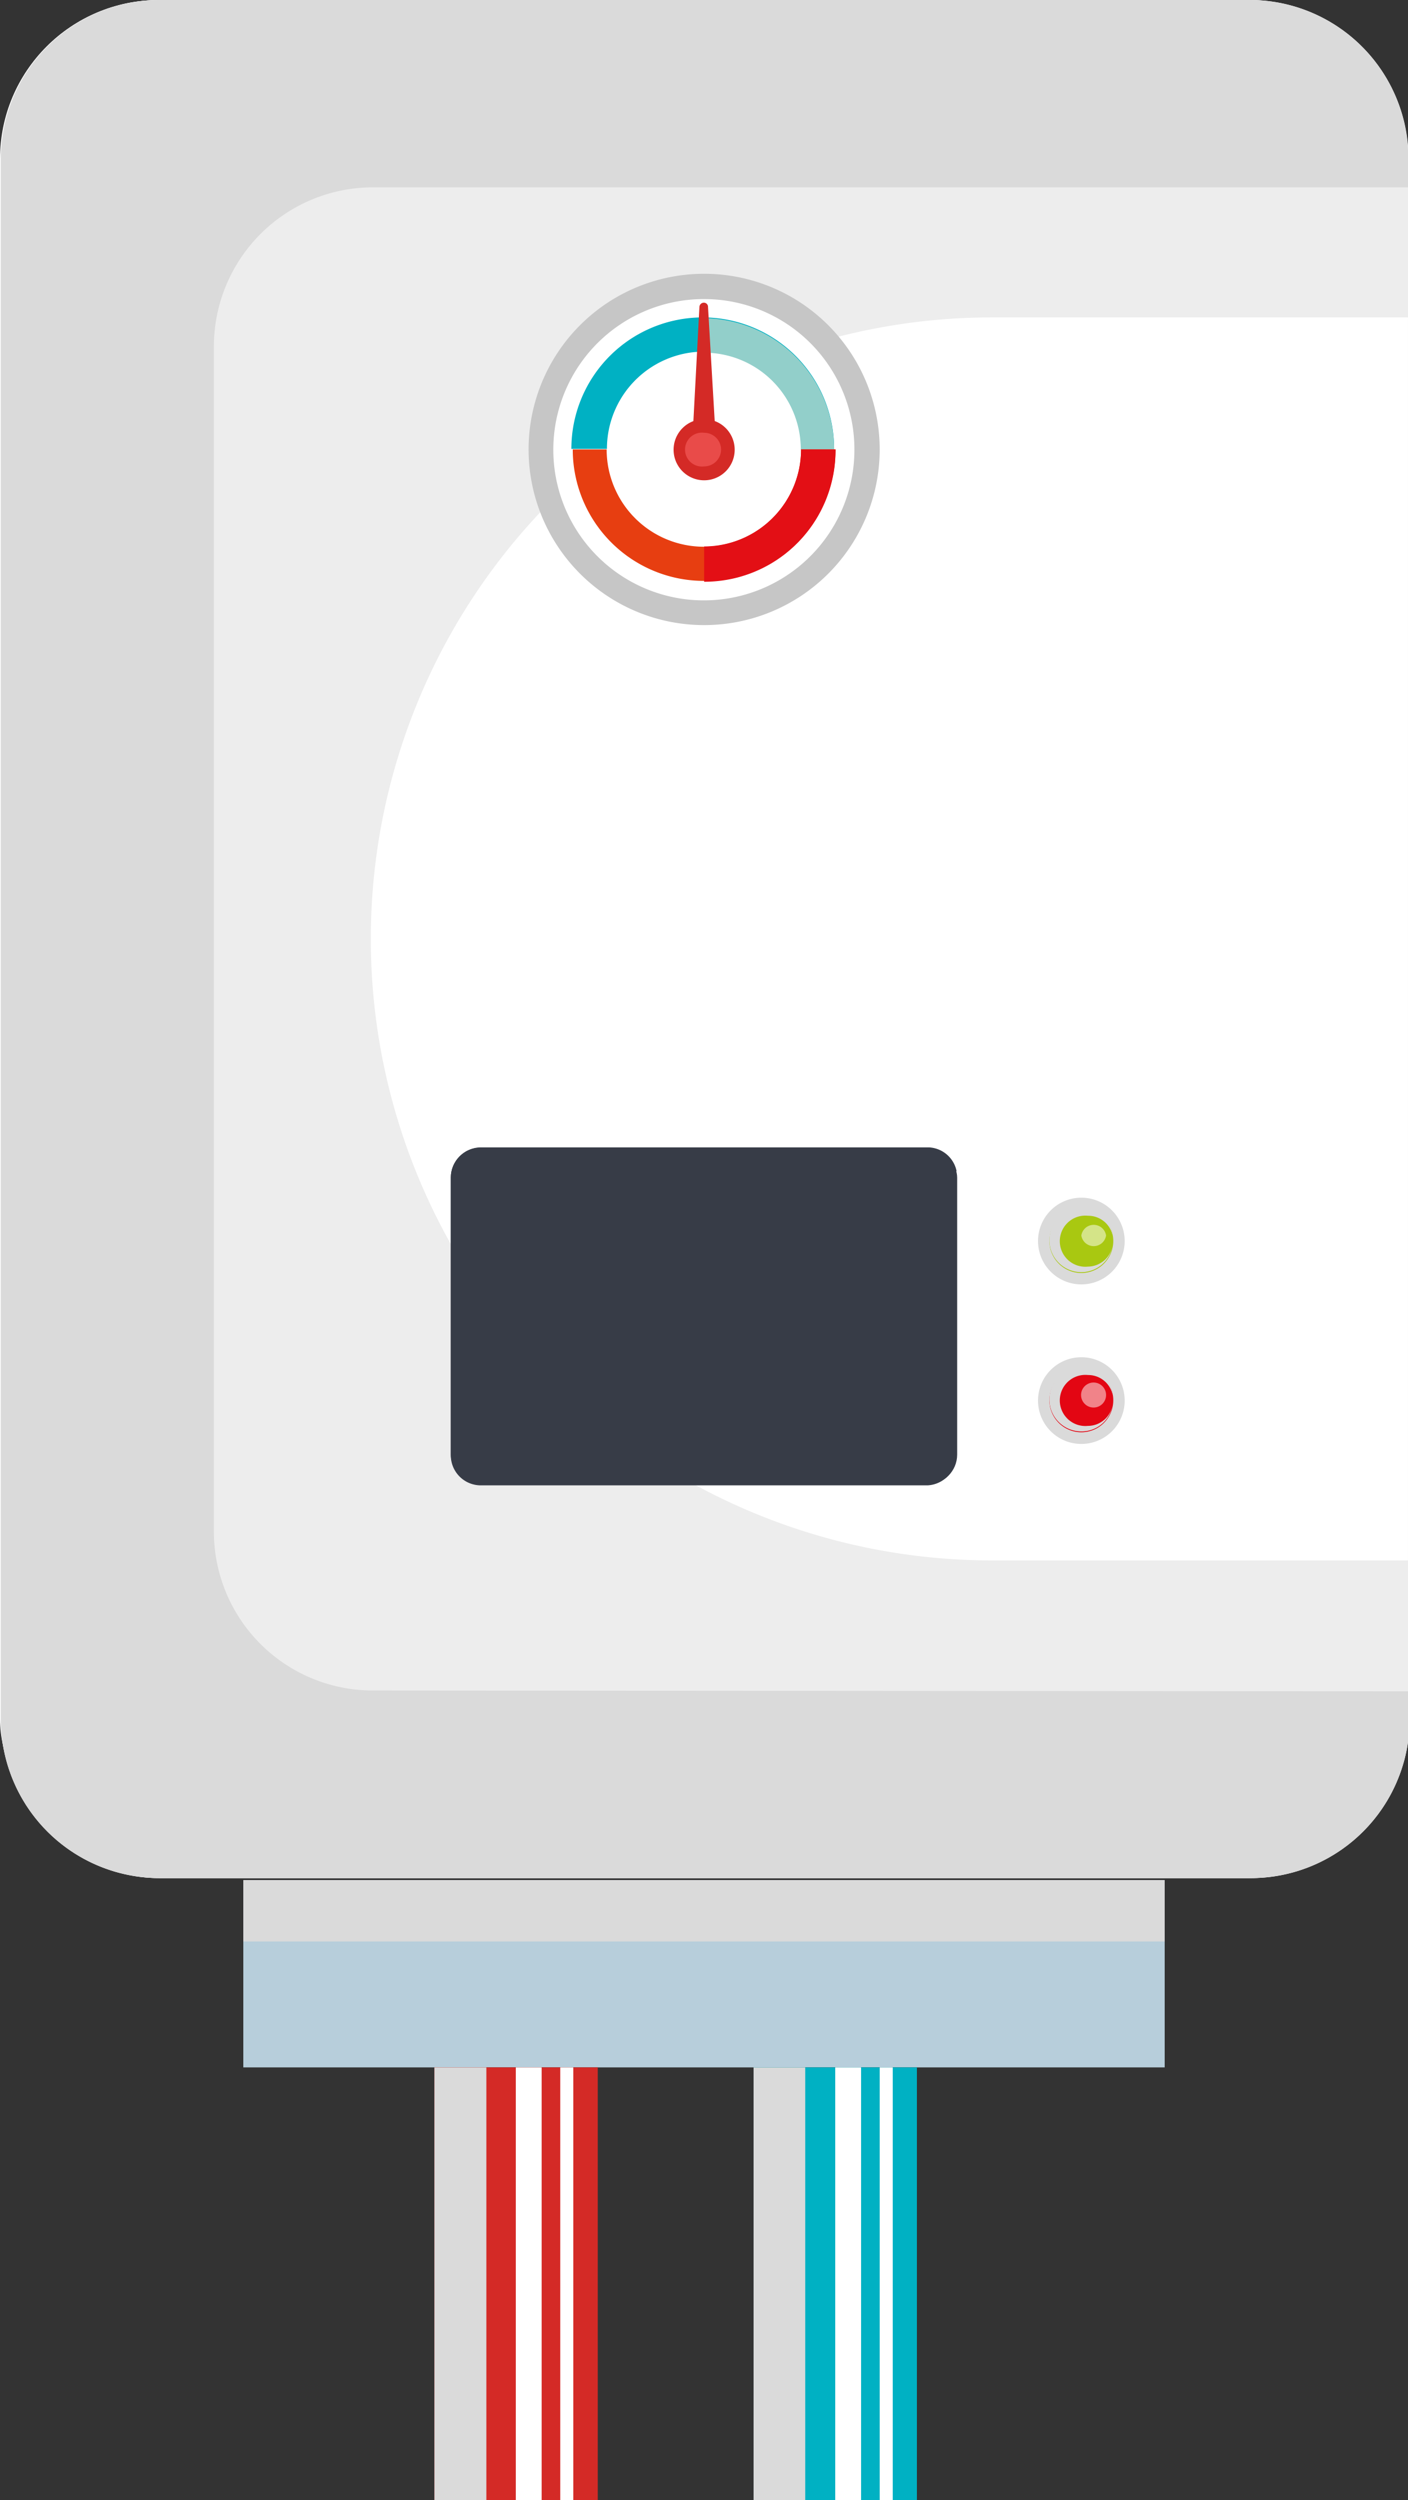 <svg xmlns="http://www.w3.org/2000/svg" viewBox="0 0 50.69 89.95"><rect x="0" y="0" width="50.69" height="89.95" fill="#333333" stroke="none"/><title>Geyser</title><g style="isolation:isolate"><g id="Layer_1" data-name="Layer 1"><rect width="50.69" height="67.57" rx="5.72" fill="#fff"/><path d="M61.68,61.21a22.36,22.36,0,0,1,0-44.72h15v-5.7A5.72,5.72,0,0,0,71,5.07H31.69A5.72,5.72,0,0,0,26,10.79V66.92a5.72,5.72,0,0,0,5.72,5.72H71a5.72,5.72,0,0,0,5.72-5.72V61.21Z" transform="translate(-25.97 -5.07)" fill="#ededed"/><rect x="8.76" y="67.64" width="33.17" height="6.74" fill="#b7cedb"/><rect x="8.76" y="67.64" width="33.17" height="2.21" fill="#dadada" style="mix-blend-mode:multiply"/><path d="M39.39,65.89a5.72,5.72,0,0,1-5.72-5.72V17.54a5.73,5.73,0,0,1,5.72-5.73H76.67v-1A5.72,5.72,0,0,0,71,5.07H31.69A5.72,5.72,0,0,0,26,10.79V66.92a5.72,5.72,0,0,0,5.72,5.72H71a5.72,5.72,0,0,0,5.72-5.72v-1Z" transform="translate(-25.97 -5.07)" fill="#dadada" style="mix-blend-mode:multiply"/><path d="M57.64,21.25a6.32,6.32,0,1,1-6.32-6.33A6.32,6.32,0,0,1,57.64,21.25Z" transform="translate(-25.97 -5.07)" fill="#c6c6c6"/><path d="M56.73,21.25a5.42,5.42,0,1,1-5.41-5.42A5.41,5.41,0,0,1,56.73,21.25Z" transform="translate(-25.97 -5.07)" fill="#fff"/><path d="M51.32,16.52a4.73,4.73,0,1,0,4.73,4.73A4.73,4.73,0,0,0,51.32,16.52Zm0,8.22a3.49,3.49,0,1,1,3.49-3.49A3.49,3.49,0,0,1,51.32,24.74Z" transform="translate(-25.97 -5.07)" fill="#fff"/><path d="M51.32,16.52a4.73,4.73,0,1,0,4.73,4.73A4.73,4.73,0,0,0,51.32,16.52Zm0,8.22a3.49,3.49,0,1,1,3.49-3.49A3.49,3.49,0,0,1,51.32,24.74Z" transform="translate(-25.97 -5.07)" fill="#fff"/><path d="M51.32,16.52a4.73,4.73,0,1,0,4.73,4.73A4.73,4.73,0,0,0,51.32,16.52Zm0,8.22a3.49,3.49,0,1,1,3.49-3.49A3.49,3.49,0,0,1,51.32,24.74Z" transform="translate(-25.97 -5.07)" fill="#fff"/><path d="M47.82,21.22a3.49,3.49,0,0,1,7,0H56a4.73,4.73,0,0,0-9.46,0Z" transform="translate(-25.97 -5.07)" fill="#00b1c3"/><path d="M51.36,16.52v1.24a3.48,3.48,0,0,1,3.44,3.49H56A4.73,4.73,0,0,0,51.36,16.52Z" transform="translate(-25.97 -5.07)" fill="#92cfca"/><path d="M51.46,16.12l.31,5.29h-.9l.28-5.29a.16.16,0,0,1,.17-.16A.15.15,0,0,1,51.46,16.12Z" transform="translate(-25.97 -5.07)" fill="#d42a26"/><path d="M52.42,21.25a1.1,1.1,0,1,1-1.1-1.1A1.1,1.1,0,0,1,52.42,21.25Z" transform="translate(-25.97 -5.07)" fill="#d42a26"/><path d="M51.93,21.25a.61.61,0,0,1-.61.6.61.61,0,1,1,0-1.21A.61.61,0,0,1,51.93,21.25Z" transform="translate(-25.97 -5.07)" fill="#e94b49"/><path d="M54.81,21.24h0a3.49,3.49,0,0,1-7,0H46.59a4.73,4.73,0,0,0,9.46,0H54.81Z" transform="translate(-25.97 -5.07)" fill="#e73e11"/><path d="M56.05,21.24H54.81a3.5,3.5,0,0,1-3.49,3.49V26a4.72,4.72,0,0,0,4.73-4.72Z" transform="translate(-25.97 -5.07)" fill="#e30f15"/><rect x="16.23" y="41.29" width="18.23" height="12.12" rx="1.08" fill="#373c47"/><path d="M44.07,57.62a.93.93,0,0,1-.93-.93V48.13a.93.93,0,0,1,.93-.92H60.41a1.07,1.07,0,0,0-1-.86H43.28a1.09,1.09,0,0,0-1.08,1.08v10a1.08,1.08,0,0,0,1.08,1.08H59.36a1.07,1.07,0,0,0,1-.85Z" transform="translate(-25.97 -5.07)" fill="#373c47" style="mix-blend-mode:multiply"/><path d="M66.46,49.72a1.56,1.56,0,1,1-1.56-1.56A1.56,1.56,0,0,1,66.46,49.72Z" transform="translate(-25.97 -5.07)" fill="#dadada"/><path d="M66.05,49.72a1.15,1.15,0,1,1-2.3,0,1.15,1.15,0,1,1,2.3,0Z" transform="translate(-25.97 -5.07)" fill="#a9c811"/><path d="M65.79,49.52a.45.45,0,0,1-.89,0,.45.45,0,0,1,.89,0Z" transform="translate(-25.97 -5.07)" fill="#fff" opacity="0.5"/><path d="M65.14,50.64a.92.92,0,1,1,0-1.83.9.9,0,0,1,.89.73,1.14,1.14,0,0,0-1.13-1,1.15,1.15,0,0,0,0,2.3,1.14,1.14,0,0,0,1.13-1A.91.91,0,0,1,65.14,50.64Z" transform="translate(-25.97 -5.07)" fill="#dadada" style="mix-blend-mode:multiply"/><path d="M66.46,55.45A1.56,1.56,0,1,1,64.9,53.9,1.56,1.56,0,0,1,66.46,55.45Z" transform="translate(-25.97 -5.07)" fill="#dadada"/><path d="M66.05,55.45a1.15,1.15,0,1,1-2.3,0,1.15,1.15,0,0,1,2.3,0Z" transform="translate(-25.97 -5.07)" fill="#e30613"/><path d="M65.79,55.25a.45.45,0,1,1-.45-.44A.45.45,0,0,1,65.79,55.25Z" transform="translate(-25.97 -5.07)" fill="#fff" opacity="0.5"/><path d="M65.14,56.37a.92.92,0,1,1,0-1.83.9.9,0,0,1,.89.73,1.14,1.14,0,0,0-1.13-1,1.15,1.15,0,0,0,0,2.3,1.13,1.13,0,0,0,1.13-1A.9.9,0,0,1,65.14,56.37Z" transform="translate(-25.97 -5.07)" fill="#dadada" style="mix-blend-mode:multiply"/><rect x="27.13" y="74.38" width="5.88" height="15.57" fill="#00b1c3"/><rect x="27.13" y="74.38" width="1.86" height="15.57" fill="#dadada" style="mix-blend-mode:multiply"/><rect x="30.07" y="74.38" width="0.93" height="15.57" fill="#fff" style="mix-blend-mode:soft-light"/><rect x="31.67" y="74.38" width="0.47" height="15.57" fill="#fff" style="mix-blend-mode:soft-light"/><rect x="15.64" y="74.38" width="5.88" height="15.57" fill="#d42a26"/><rect x="15.64" y="74.38" width="1.87" height="15.57" fill="#dadada" style="mix-blend-mode:multiply"/><rect x="18.57" y="74.38" width="0.93" height="15.57" fill="#fff" style="mix-blend-mode:soft-light"/><rect x="20.17" y="74.38" width="0.47" height="15.57" fill="#fff" style="mix-blend-mode:soft-light"/></g></g></svg>